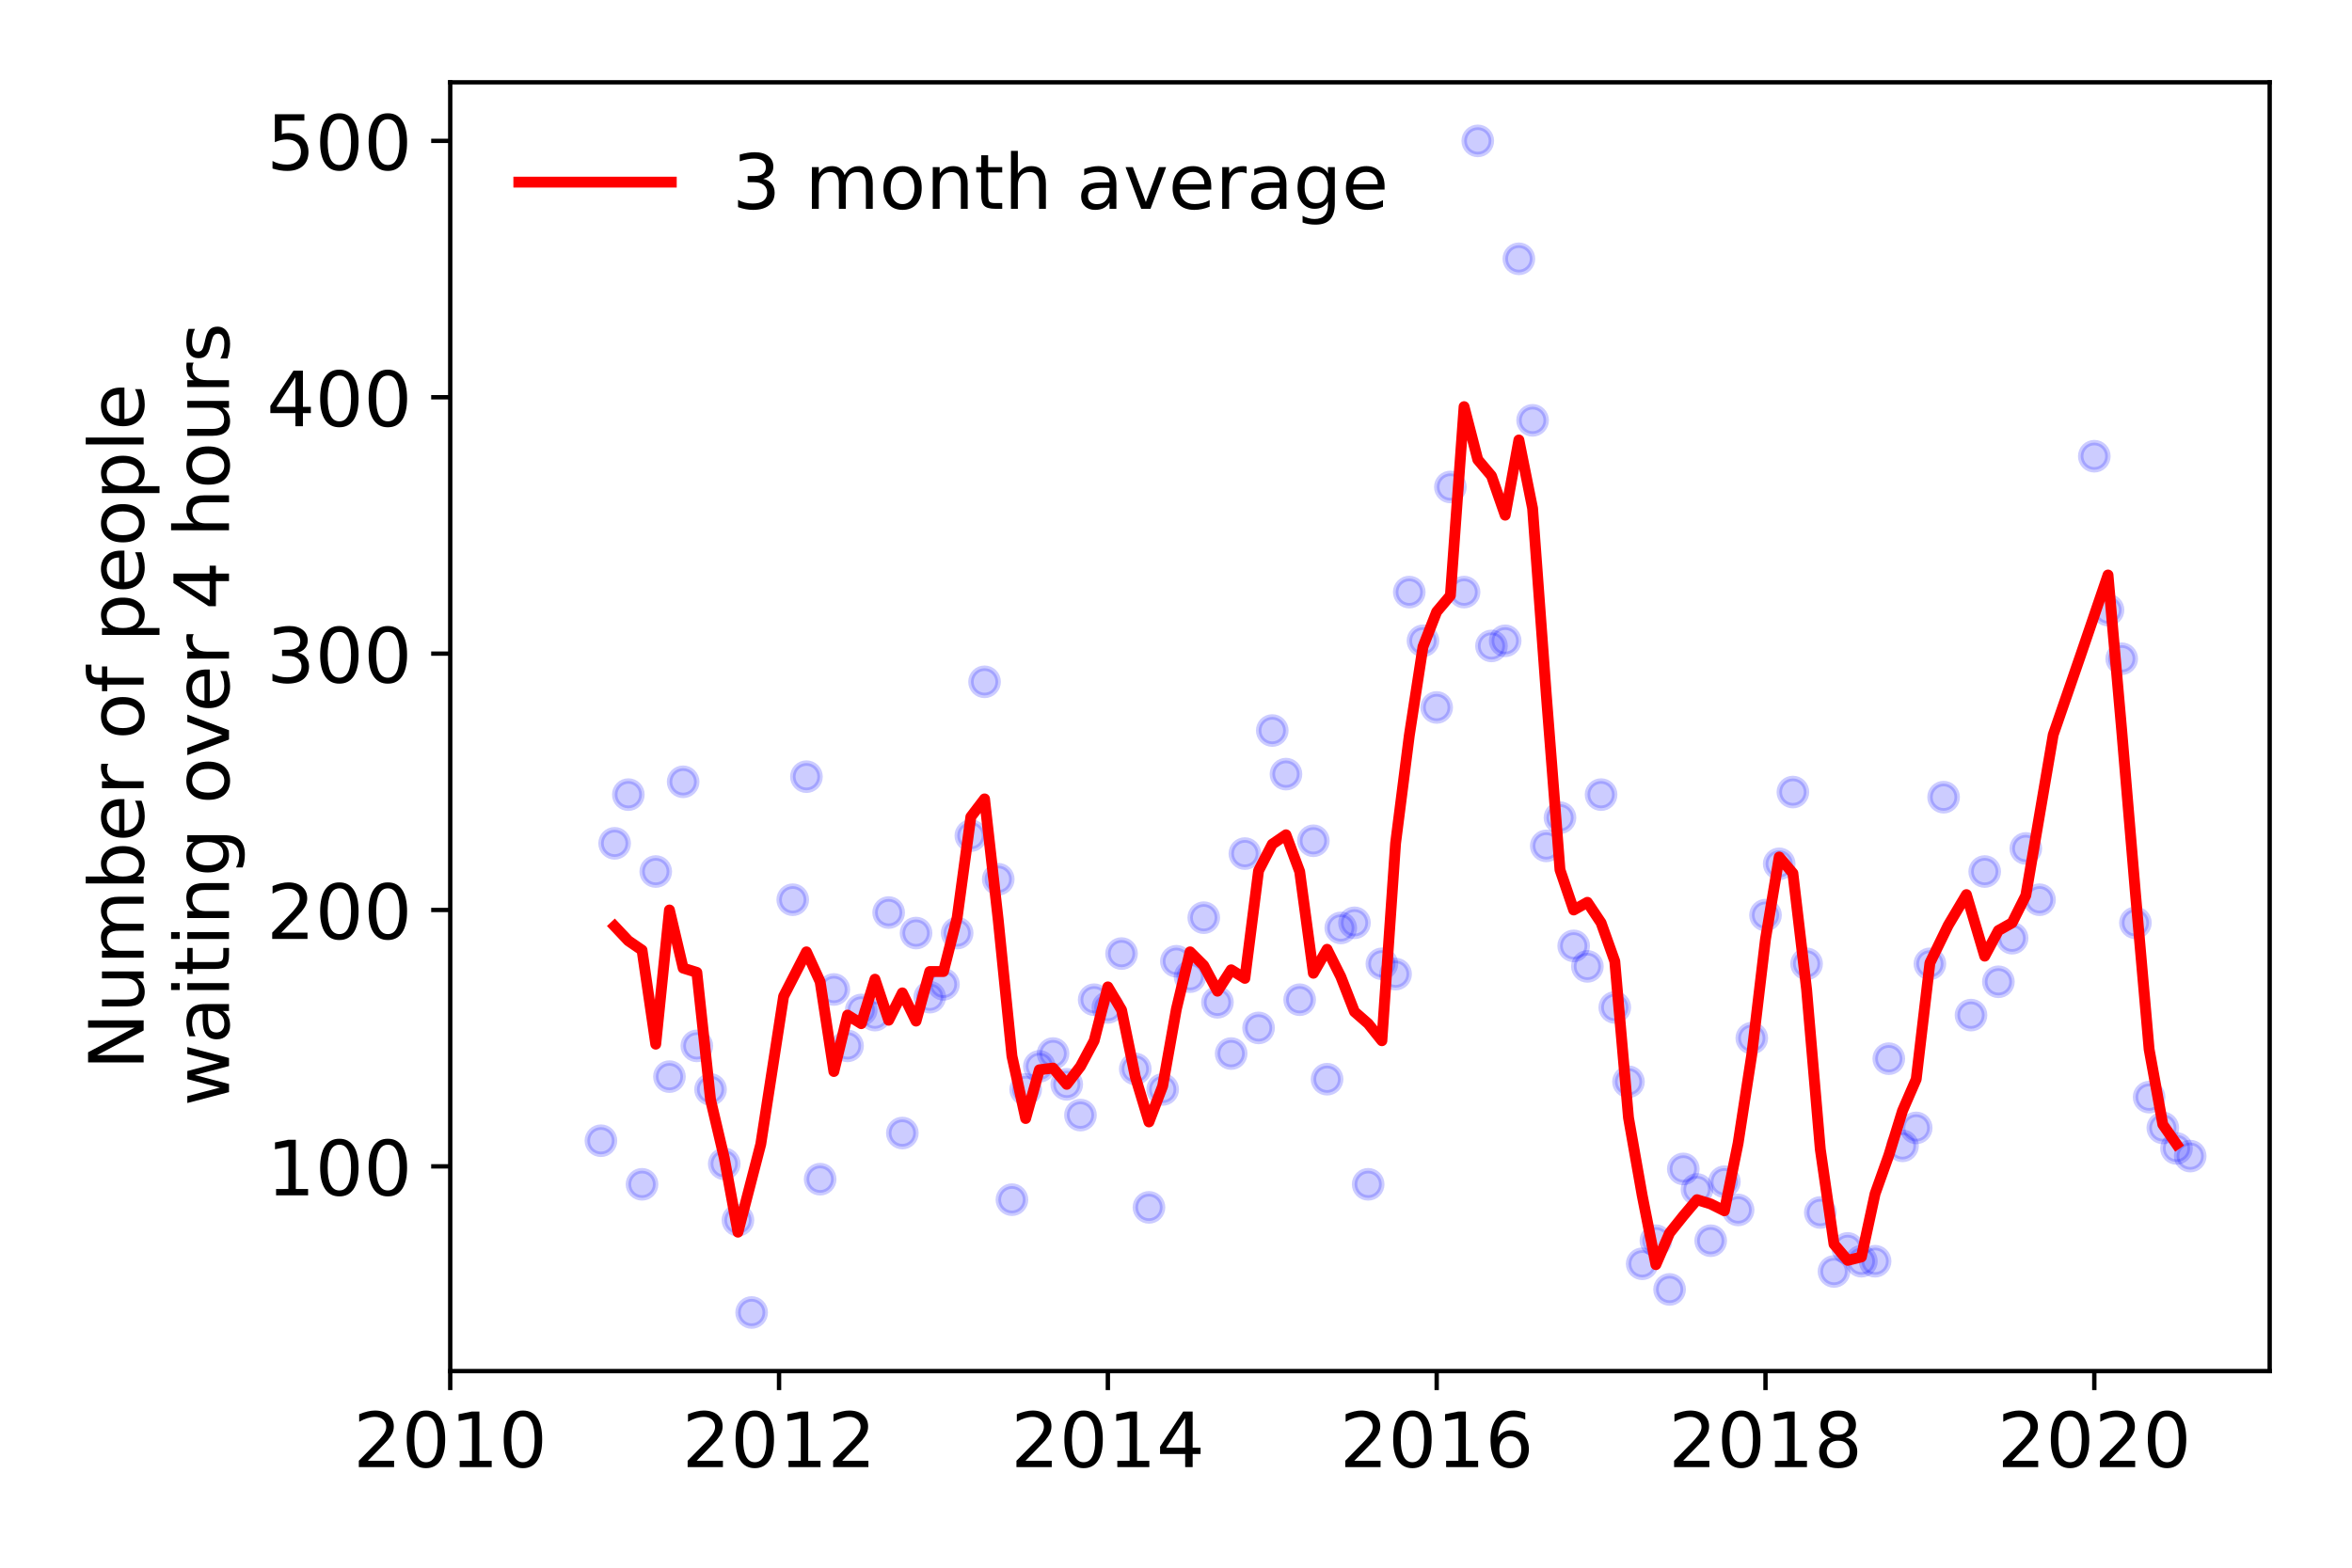 <?xml version="1.0" encoding="utf-8" standalone="no"?>
<!DOCTYPE svg PUBLIC "-//W3C//DTD SVG 1.1//EN"
  "http://www.w3.org/Graphics/SVG/1.1/DTD/svg11.dtd">
<!-- Created with matplotlib (https://matplotlib.org/) -->
<svg height="288pt" version="1.1" viewBox="0 0 432 288" width="432pt" xmlns="http://www.w3.org/2000/svg" xmlns:xlink="http://www.w3.org/1999/xlink">
 <defs>
  <style type="text/css">
*{stroke-linecap:butt;stroke-linejoin:round;}
  </style>
 </defs>
 <g id="figure_1">
  <g id="patch_1">
   <path d="M 0 288 
L 432 288 
L 432 0 
L 0 0 
z
" style="fill:#ffffff;"/>
  </g>
  <g id="axes_1">
   <g id="patch_2">
    <path d="M 82.695 251.88 
L 416.88 251.88 
L 416.88 15.12 
L 82.695 15.12 
z
" style="fill:#ffffff;"/>
   </g>
   <g id="matplotlib.axis_1">
    <g id="xtick_1">
     <g id="line2d_1">
      <defs>
       <path d="M 0 0 
L 0 3.5 
" id="m0fd8522713" style="stroke:#000000;stroke-width:0.8;"/>
      </defs>
      <g>
       <use style="stroke:#000000;stroke-width:0.8;" x="82.695" xlink:href="#m0fd8522713" y="251.88"/>
      </g>
     </g>
     <g id="text_1">
      <!-- 2010 -->
      <defs>
       <path d="M 19.188 8.297 
L 53.609 8.297 
L 53.609 0 
L 7.328 0 
L 7.328 8.297 
Q 12.938 14.109 22.625 23.891 
Q 32.328 33.688 34.812 36.531 
Q 39.547 41.844 41.422 45.531 
Q 43.312 49.219 43.312 52.781 
Q 43.312 58.594 39.234 62.25 
Q 35.156 65.922 28.609 65.922 
Q 23.969 65.922 18.812 64.312 
Q 13.672 62.703 7.812 59.422 
L 7.812 69.391 
Q 13.766 71.781 18.938 73 
Q 24.125 74.219 28.422 74.219 
Q 39.75 74.219 46.484 68.547 
Q 53.219 62.891 53.219 53.422 
Q 53.219 48.922 51.531 44.891 
Q 49.859 40.875 45.406 35.406 
Q 44.188 33.984 37.641 27.219 
Q 31.109 20.453 19.188 8.297 
z
" id="DejaVuSans-50"/>
       <path d="M 31.781 66.406 
Q 24.172 66.406 20.328 58.906 
Q 16.5 51.422 16.5 36.375 
Q 16.5 21.391 20.328 13.891 
Q 24.172 6.391 31.781 6.391 
Q 39.453 6.391 43.281 13.891 
Q 47.125 21.391 47.125 36.375 
Q 47.125 51.422 43.281 58.906 
Q 39.453 66.406 31.781 66.406 
z
M 31.781 74.219 
Q 44.047 74.219 50.516 64.516 
Q 56.984 54.828 56.984 36.375 
Q 56.984 17.969 50.516 8.266 
Q 44.047 -1.422 31.781 -1.422 
Q 19.531 -1.422 13.062 8.266 
Q 6.594 17.969 6.594 36.375 
Q 6.594 54.828 13.062 64.516 
Q 19.531 74.219 31.781 74.219 
z
" id="DejaVuSans-48"/>
       <path d="M 12.406 8.297 
L 28.516 8.297 
L 28.516 63.922 
L 10.984 60.406 
L 10.984 69.391 
L 28.422 72.906 
L 38.281 72.906 
L 38.281 8.297 
L 54.391 8.297 
L 54.391 0 
L 12.406 0 
z
" id="DejaVuSans-49"/>
      </defs>
      <g transform="translate(64.88 269.518)scale(0.14 -0.14)">
       <use xlink:href="#DejaVuSans-50"/>
       <use x="63.623" xlink:href="#DejaVuSans-48"/>
       <use x="127.246" xlink:href="#DejaVuSans-49"/>
       <use x="190.869" xlink:href="#DejaVuSans-48"/>
      </g>
     </g>
    </g>
    <g id="xtick_2">
     <g id="line2d_2">
      <g>
       <use style="stroke:#000000;stroke-width:0.8;" x="143.09" xlink:href="#m0fd8522713" y="251.88"/>
      </g>
     </g>
     <g id="text_2">
      <!-- 2012 -->
      <g transform="translate(125.275 269.518)scale(0.14 -0.14)">
       <use xlink:href="#DejaVuSans-50"/>
       <use x="63.623" xlink:href="#DejaVuSans-48"/>
       <use x="127.246" xlink:href="#DejaVuSans-49"/>
       <use x="190.869" xlink:href="#DejaVuSans-50"/>
      </g>
     </g>
    </g>
    <g id="xtick_3">
     <g id="line2d_3">
      <g>
       <use style="stroke:#000000;stroke-width:0.8;" x="203.485" xlink:href="#m0fd8522713" y="251.88"/>
      </g>
     </g>
     <g id="text_3">
      <!-- 2014 -->
      <defs>
       <path d="M 37.797 64.312 
L 12.891 25.391 
L 37.797 25.391 
z
M 35.203 72.906 
L 47.609 72.906 
L 47.609 25.391 
L 58.016 25.391 
L 58.016 17.188 
L 47.609 17.188 
L 47.609 0 
L 37.797 0 
L 37.797 17.188 
L 4.891 17.188 
L 4.891 26.703 
z
" id="DejaVuSans-52"/>
      </defs>
      <g transform="translate(185.67 269.518)scale(0.14 -0.14)">
       <use xlink:href="#DejaVuSans-50"/>
       <use x="63.623" xlink:href="#DejaVuSans-48"/>
       <use x="127.246" xlink:href="#DejaVuSans-49"/>
       <use x="190.869" xlink:href="#DejaVuSans-52"/>
      </g>
     </g>
    </g>
    <g id="xtick_4">
     <g id="line2d_4">
      <g>
       <use style="stroke:#000000;stroke-width:0.8;" x="263.88" xlink:href="#m0fd8522713" y="251.88"/>
      </g>
     </g>
     <g id="text_4">
      <!-- 2016 -->
      <defs>
       <path d="M 33.016 40.375 
Q 26.375 40.375 22.484 35.828 
Q 18.609 31.297 18.609 23.391 
Q 18.609 15.531 22.484 10.953 
Q 26.375 6.391 33.016 6.391 
Q 39.656 6.391 43.531 10.953 
Q 47.406 15.531 47.406 23.391 
Q 47.406 31.297 43.531 35.828 
Q 39.656 40.375 33.016 40.375 
z
M 52.594 71.297 
L 52.594 62.312 
Q 48.875 64.062 45.094 64.984 
Q 41.312 65.922 37.594 65.922 
Q 27.828 65.922 22.672 59.328 
Q 17.531 52.734 16.797 39.406 
Q 19.672 43.656 24.016 45.922 
Q 28.375 48.188 33.594 48.188 
Q 44.578 48.188 50.953 41.516 
Q 57.328 34.859 57.328 23.391 
Q 57.328 12.156 50.688 5.359 
Q 44.047 -1.422 33.016 -1.422 
Q 20.359 -1.422 13.672 8.266 
Q 6.984 17.969 6.984 36.375 
Q 6.984 53.656 15.188 63.938 
Q 23.391 74.219 37.203 74.219 
Q 40.922 74.219 44.703 73.484 
Q 48.484 72.75 52.594 71.297 
z
" id="DejaVuSans-54"/>
      </defs>
      <g transform="translate(246.065 269.518)scale(0.14 -0.14)">
       <use xlink:href="#DejaVuSans-50"/>
       <use x="63.623" xlink:href="#DejaVuSans-48"/>
       <use x="127.246" xlink:href="#DejaVuSans-49"/>
       <use x="190.869" xlink:href="#DejaVuSans-54"/>
      </g>
     </g>
    </g>
    <g id="xtick_5">
     <g id="line2d_5">
      <g>
       <use style="stroke:#000000;stroke-width:0.8;" x="324.275" xlink:href="#m0fd8522713" y="251.88"/>
      </g>
     </g>
     <g id="text_5">
      <!-- 2018 -->
      <defs>
       <path d="M 31.781 34.625 
Q 24.75 34.625 20.719 30.859 
Q 16.703 27.094 16.703 20.516 
Q 16.703 13.922 20.719 10.156 
Q 24.75 6.391 31.781 6.391 
Q 38.812 6.391 42.859 10.172 
Q 46.922 13.969 46.922 20.516 
Q 46.922 27.094 42.891 30.859 
Q 38.875 34.625 31.781 34.625 
z
M 21.922 38.812 
Q 15.578 40.375 12.031 44.719 
Q 8.5 49.078 8.5 55.328 
Q 8.5 64.062 14.719 69.141 
Q 20.953 74.219 31.781 74.219 
Q 42.672 74.219 48.875 69.141 
Q 55.078 64.062 55.078 55.328 
Q 55.078 49.078 51.531 44.719 
Q 48 40.375 41.703 38.812 
Q 48.828 37.156 52.797 32.312 
Q 56.781 27.484 56.781 20.516 
Q 56.781 9.906 50.312 4.234 
Q 43.844 -1.422 31.781 -1.422 
Q 19.734 -1.422 13.25 4.234 
Q 6.781 9.906 6.781 20.516 
Q 6.781 27.484 10.781 32.312 
Q 14.797 37.156 21.922 38.812 
z
M 18.312 54.391 
Q 18.312 48.734 21.844 45.562 
Q 25.391 42.391 31.781 42.391 
Q 38.141 42.391 41.719 45.562 
Q 45.312 48.734 45.312 54.391 
Q 45.312 60.062 41.719 63.234 
Q 38.141 66.406 31.781 66.406 
Q 25.391 66.406 21.844 63.234 
Q 18.312 60.062 18.312 54.391 
z
" id="DejaVuSans-56"/>
      </defs>
      <g transform="translate(306.46 269.518)scale(0.14 -0.14)">
       <use xlink:href="#DejaVuSans-50"/>
       <use x="63.623" xlink:href="#DejaVuSans-48"/>
       <use x="127.246" xlink:href="#DejaVuSans-49"/>
       <use x="190.869" xlink:href="#DejaVuSans-56"/>
      </g>
     </g>
    </g>
    <g id="xtick_6">
     <g id="line2d_6">
      <g>
       <use style="stroke:#000000;stroke-width:0.8;" x="384.669" xlink:href="#m0fd8522713" y="251.88"/>
      </g>
     </g>
     <g id="text_6">
      <!-- 2020 -->
      <g transform="translate(366.854 269.518)scale(0.14 -0.14)">
       <use xlink:href="#DejaVuSans-50"/>
       <use x="63.623" xlink:href="#DejaVuSans-48"/>
       <use x="127.246" xlink:href="#DejaVuSans-50"/>
       <use x="190.869" xlink:href="#DejaVuSans-48"/>
      </g>
     </g>
    </g>
   </g>
   <g id="matplotlib.axis_2">
    <g id="ytick_1">
     <g id="line2d_7">
      <defs>
       <path d="M 0 0 
L -3.5 0 
" id="mc8f999a1b3" style="stroke:#000000;stroke-width:0.8;"/>
      </defs>
      <g>
       <use style="stroke:#000000;stroke-width:0.8;" x="82.695" xlink:href="#mc8f999a1b3" y="214.273"/>
      </g>
     </g>
     <g id="text_7">
      <!-- 100 -->
      <g transform="translate(48.972 219.591)scale(0.14 -0.14)">
       <use xlink:href="#DejaVuSans-49"/>
       <use x="63.623" xlink:href="#DejaVuSans-48"/>
       <use x="127.246" xlink:href="#DejaVuSans-48"/>
      </g>
     </g>
    </g>
    <g id="ytick_2">
     <g id="line2d_8">
      <g>
       <use style="stroke:#000000;stroke-width:0.8;" x="82.695" xlink:href="#mc8f999a1b3" y="167.175"/>
      </g>
     </g>
     <g id="text_8">
      <!-- 200 -->
      <g transform="translate(48.972 172.494)scale(0.14 -0.14)">
       <use xlink:href="#DejaVuSans-50"/>
       <use x="63.623" xlink:href="#DejaVuSans-48"/>
       <use x="127.246" xlink:href="#DejaVuSans-48"/>
      </g>
     </g>
    </g>
    <g id="ytick_3">
     <g id="line2d_9">
      <g>
       <use style="stroke:#000000;stroke-width:0.8;" x="82.695" xlink:href="#mc8f999a1b3" y="120.077"/>
      </g>
     </g>
     <g id="text_9">
      <!-- 300 -->
      <defs>
       <path d="M 40.578 39.312 
Q 47.656 37.797 51.625 33 
Q 55.609 28.219 55.609 21.188 
Q 55.609 10.406 48.188 4.484 
Q 40.766 -1.422 27.094 -1.422 
Q 22.516 -1.422 17.656 -0.516 
Q 12.797 0.391 7.625 2.203 
L 7.625 11.719 
Q 11.719 9.328 16.594 8.109 
Q 21.484 6.891 26.812 6.891 
Q 36.078 6.891 40.938 10.547 
Q 45.797 14.203 45.797 21.188 
Q 45.797 27.641 41.281 31.266 
Q 36.766 34.906 28.719 34.906 
L 20.219 34.906 
L 20.219 43.016 
L 29.109 43.016 
Q 36.375 43.016 40.234 45.922 
Q 44.094 48.828 44.094 54.297 
Q 44.094 59.906 40.109 62.906 
Q 36.141 65.922 28.719 65.922 
Q 24.656 65.922 20.016 65.031 
Q 15.375 64.156 9.812 62.312 
L 9.812 71.094 
Q 15.438 72.656 20.344 73.438 
Q 25.25 74.219 29.594 74.219 
Q 40.828 74.219 47.359 69.109 
Q 53.906 64.016 53.906 55.328 
Q 53.906 49.266 50.438 45.094 
Q 46.969 40.922 40.578 39.312 
z
" id="DejaVuSans-51"/>
      </defs>
      <g transform="translate(48.972 125.396)scale(0.14 -0.14)">
       <use xlink:href="#DejaVuSans-51"/>
       <use x="63.623" xlink:href="#DejaVuSans-48"/>
       <use x="127.246" xlink:href="#DejaVuSans-48"/>
      </g>
     </g>
    </g>
    <g id="ytick_4">
     <g id="line2d_10">
      <g>
       <use style="stroke:#000000;stroke-width:0.8;" x="82.695" xlink:href="#mc8f999a1b3" y="72.979"/>
      </g>
     </g>
     <g id="text_10">
      <!-- 400 -->
      <g transform="translate(48.972 78.298)scale(0.14 -0.14)">
       <use xlink:href="#DejaVuSans-52"/>
       <use x="63.623" xlink:href="#DejaVuSans-48"/>
       <use x="127.246" xlink:href="#DejaVuSans-48"/>
      </g>
     </g>
    </g>
    <g id="ytick_5">
     <g id="line2d_11">
      <g>
       <use style="stroke:#000000;stroke-width:0.8;" x="82.695" xlink:href="#mc8f999a1b3" y="25.882"/>
      </g>
     </g>
     <g id="text_11">
      <!-- 500 -->
      <defs>
       <path d="M 10.797 72.906 
L 49.516 72.906 
L 49.516 64.594 
L 19.828 64.594 
L 19.828 46.734 
Q 21.969 47.469 24.109 47.828 
Q 26.266 48.188 28.422 48.188 
Q 40.625 48.188 47.75 41.5 
Q 54.891 34.812 54.891 23.391 
Q 54.891 11.625 47.562 5.094 
Q 40.234 -1.422 26.906 -1.422 
Q 22.312 -1.422 17.547 -0.641 
Q 12.797 0.141 7.719 1.703 
L 7.719 11.625 
Q 12.109 9.234 16.797 8.062 
Q 21.484 6.891 26.703 6.891 
Q 35.156 6.891 40.078 11.328 
Q 45.016 15.766 45.016 23.391 
Q 45.016 31 40.078 35.438 
Q 35.156 39.891 26.703 39.891 
Q 22.75 39.891 18.812 39.016 
Q 14.891 38.141 10.797 36.281 
z
" id="DejaVuSans-53"/>
      </defs>
      <g transform="translate(48.972 31.201)scale(0.14 -0.14)">
       <use xlink:href="#DejaVuSans-53"/>
       <use x="63.623" xlink:href="#DejaVuSans-48"/>
       <use x="127.246" xlink:href="#DejaVuSans-48"/>
      </g>
     </g>
    </g>
    <g id="text_12">
     <!-- Number of people -->
     <defs>
      <path d="M 9.812 72.906 
L 23.094 72.906 
L 55.422 11.922 
L 55.422 72.906 
L 64.984 72.906 
L 64.984 0 
L 51.703 0 
L 19.391 60.984 
L 19.391 0 
L 9.812 0 
z
" id="DejaVuSans-78"/>
      <path d="M 8.5 21.578 
L 8.5 54.688 
L 17.484 54.688 
L 17.484 21.922 
Q 17.484 14.156 20.5 10.266 
Q 23.531 6.391 29.594 6.391 
Q 36.859 6.391 41.078 11.031 
Q 45.312 15.672 45.312 23.688 
L 45.312 54.688 
L 54.297 54.688 
L 54.297 0 
L 45.312 0 
L 45.312 8.406 
Q 42.047 3.422 37.719 1 
Q 33.406 -1.422 27.688 -1.422 
Q 18.266 -1.422 13.375 4.438 
Q 8.5 10.297 8.5 21.578 
z
M 31.109 56 
z
" id="DejaVuSans-117"/>
      <path d="M 52 44.188 
Q 55.375 50.25 60.062 53.125 
Q 64.75 56 71.094 56 
Q 79.641 56 84.281 50.016 
Q 88.922 44.047 88.922 33.016 
L 88.922 0 
L 79.891 0 
L 79.891 32.719 
Q 79.891 40.578 77.094 44.375 
Q 74.312 48.188 68.609 48.188 
Q 61.625 48.188 57.562 43.547 
Q 53.516 38.922 53.516 30.906 
L 53.516 0 
L 44.484 0 
L 44.484 32.719 
Q 44.484 40.625 41.703 44.406 
Q 38.922 48.188 33.109 48.188 
Q 26.219 48.188 22.156 43.531 
Q 18.109 38.875 18.109 30.906 
L 18.109 0 
L 9.078 0 
L 9.078 54.688 
L 18.109 54.688 
L 18.109 46.188 
Q 21.188 51.219 25.484 53.609 
Q 29.781 56 35.688 56 
Q 41.656 56 45.828 52.969 
Q 50 49.953 52 44.188 
z
" id="DejaVuSans-109"/>
      <path d="M 48.688 27.297 
Q 48.688 37.203 44.609 42.844 
Q 40.531 48.484 33.406 48.484 
Q 26.266 48.484 22.188 42.844 
Q 18.109 37.203 18.109 27.297 
Q 18.109 17.391 22.188 11.75 
Q 26.266 6.109 33.406 6.109 
Q 40.531 6.109 44.609 11.75 
Q 48.688 17.391 48.688 27.297 
z
M 18.109 46.391 
Q 20.953 51.266 25.266 53.625 
Q 29.594 56 35.594 56 
Q 45.562 56 51.781 48.094 
Q 58.016 40.188 58.016 27.297 
Q 58.016 14.406 51.781 6.484 
Q 45.562 -1.422 35.594 -1.422 
Q 29.594 -1.422 25.266 0.953 
Q 20.953 3.328 18.109 8.203 
L 18.109 0 
L 9.078 0 
L 9.078 75.984 
L 18.109 75.984 
z
" id="DejaVuSans-98"/>
      <path d="M 56.203 29.594 
L 56.203 25.203 
L 14.891 25.203 
Q 15.484 15.922 20.484 11.062 
Q 25.484 6.203 34.422 6.203 
Q 39.594 6.203 44.453 7.469 
Q 49.312 8.734 54.109 11.281 
L 54.109 2.781 
Q 49.266 0.734 44.188 -0.344 
Q 39.109 -1.422 33.891 -1.422 
Q 20.797 -1.422 13.156 6.188 
Q 5.516 13.812 5.516 26.812 
Q 5.516 40.234 12.766 48.109 
Q 20.016 56 32.328 56 
Q 43.359 56 49.781 48.891 
Q 56.203 41.797 56.203 29.594 
z
M 47.219 32.234 
Q 47.125 39.594 43.094 43.984 
Q 39.062 48.391 32.422 48.391 
Q 24.906 48.391 20.391 44.141 
Q 15.875 39.891 15.188 32.172 
z
" id="DejaVuSans-101"/>
      <path d="M 41.109 46.297 
Q 39.594 47.172 37.812 47.578 
Q 36.031 48 33.891 48 
Q 26.266 48 22.188 43.047 
Q 18.109 38.094 18.109 28.812 
L 18.109 0 
L 9.078 0 
L 9.078 54.688 
L 18.109 54.688 
L 18.109 46.188 
Q 20.953 51.172 25.484 53.578 
Q 30.031 56 36.531 56 
Q 37.453 56 38.578 55.875 
Q 39.703 55.766 41.062 55.516 
z
" id="DejaVuSans-114"/>
      <path id="DejaVuSans-32"/>
      <path d="M 30.609 48.391 
Q 23.391 48.391 19.188 42.75 
Q 14.984 37.109 14.984 27.297 
Q 14.984 17.484 19.156 11.844 
Q 23.344 6.203 30.609 6.203 
Q 37.797 6.203 41.984 11.859 
Q 46.188 17.531 46.188 27.297 
Q 46.188 37.016 41.984 42.703 
Q 37.797 48.391 30.609 48.391 
z
M 30.609 56 
Q 42.328 56 49.016 48.375 
Q 55.719 40.766 55.719 27.297 
Q 55.719 13.875 49.016 6.219 
Q 42.328 -1.422 30.609 -1.422 
Q 18.844 -1.422 12.172 6.219 
Q 5.516 13.875 5.516 27.297 
Q 5.516 40.766 12.172 48.375 
Q 18.844 56 30.609 56 
z
" id="DejaVuSans-111"/>
      <path d="M 37.109 75.984 
L 37.109 68.5 
L 28.516 68.5 
Q 23.688 68.5 21.797 66.547 
Q 19.922 64.594 19.922 59.516 
L 19.922 54.688 
L 34.719 54.688 
L 34.719 47.703 
L 19.922 47.703 
L 19.922 0 
L 10.891 0 
L 10.891 47.703 
L 2.297 47.703 
L 2.297 54.688 
L 10.891 54.688 
L 10.891 58.5 
Q 10.891 67.625 15.141 71.797 
Q 19.391 75.984 28.609 75.984 
z
" id="DejaVuSans-102"/>
      <path d="M 18.109 8.203 
L 18.109 -20.797 
L 9.078 -20.797 
L 9.078 54.688 
L 18.109 54.688 
L 18.109 46.391 
Q 20.953 51.266 25.266 53.625 
Q 29.594 56 35.594 56 
Q 45.562 56 51.781 48.094 
Q 58.016 40.188 58.016 27.297 
Q 58.016 14.406 51.781 6.484 
Q 45.562 -1.422 35.594 -1.422 
Q 29.594 -1.422 25.266 0.953 
Q 20.953 3.328 18.109 8.203 
z
M 48.688 27.297 
Q 48.688 37.203 44.609 42.844 
Q 40.531 48.484 33.406 48.484 
Q 26.266 48.484 22.188 42.844 
Q 18.109 37.203 18.109 27.297 
Q 18.109 17.391 22.188 11.75 
Q 26.266 6.109 33.406 6.109 
Q 40.531 6.109 44.609 11.75 
Q 48.688 17.391 48.688 27.297 
z
" id="DejaVuSans-112"/>
      <path d="M 9.422 75.984 
L 18.406 75.984 
L 18.406 0 
L 9.422 0 
z
" id="DejaVuSans-108"/>
     </defs>
     <g transform="translate(26.384 196.547)rotate(-90)scale(0.14 -0.14)">
      <use xlink:href="#DejaVuSans-78"/>
      <use x="74.805" xlink:href="#DejaVuSans-117"/>
      <use x="138.184" xlink:href="#DejaVuSans-109"/>
      <use x="235.596" xlink:href="#DejaVuSans-98"/>
      <use x="299.072" xlink:href="#DejaVuSans-101"/>
      <use x="360.596" xlink:href="#DejaVuSans-114"/>
      <use x="401.709" xlink:href="#DejaVuSans-32"/>
      <use x="433.496" xlink:href="#DejaVuSans-111"/>
      <use x="494.678" xlink:href="#DejaVuSans-102"/>
      <use x="529.883" xlink:href="#DejaVuSans-32"/>
      <use x="561.67" xlink:href="#DejaVuSans-112"/>
      <use x="625.146" xlink:href="#DejaVuSans-101"/>
      <use x="686.67" xlink:href="#DejaVuSans-111"/>
      <use x="747.852" xlink:href="#DejaVuSans-112"/>
      <use x="811.328" xlink:href="#DejaVuSans-108"/>
      <use x="839.111" xlink:href="#DejaVuSans-101"/>
     </g>
     <!--  waiting over 4 hours -->
     <defs>
      <path d="M 4.203 54.688 
L 13.188 54.688 
L 24.422 12.016 
L 35.594 54.688 
L 46.188 54.688 
L 57.422 12.016 
L 68.609 54.688 
L 77.594 54.688 
L 63.281 0 
L 52.688 0 
L 40.922 44.828 
L 29.109 0 
L 18.5 0 
z
" id="DejaVuSans-119"/>
      <path d="M 34.281 27.484 
Q 23.391 27.484 19.188 25 
Q 14.984 22.516 14.984 16.5 
Q 14.984 11.719 18.141 8.906 
Q 21.297 6.109 26.703 6.109 
Q 34.188 6.109 38.703 11.406 
Q 43.219 16.703 43.219 25.484 
L 43.219 27.484 
z
M 52.203 31.203 
L 52.203 0 
L 43.219 0 
L 43.219 8.297 
Q 40.141 3.328 35.547 0.953 
Q 30.953 -1.422 24.312 -1.422 
Q 15.922 -1.422 10.953 3.297 
Q 6 8.016 6 15.922 
Q 6 25.141 12.172 29.828 
Q 18.359 34.516 30.609 34.516 
L 43.219 34.516 
L 43.219 35.406 
Q 43.219 41.609 39.141 45 
Q 35.062 48.391 27.688 48.391 
Q 23 48.391 18.547 47.266 
Q 14.109 46.141 10.016 43.891 
L 10.016 52.203 
Q 14.938 54.109 19.578 55.047 
Q 24.219 56 28.609 56 
Q 40.484 56 46.344 49.844 
Q 52.203 43.703 52.203 31.203 
z
" id="DejaVuSans-97"/>
      <path d="M 9.422 54.688 
L 18.406 54.688 
L 18.406 0 
L 9.422 0 
z
M 9.422 75.984 
L 18.406 75.984 
L 18.406 64.594 
L 9.422 64.594 
z
" id="DejaVuSans-105"/>
      <path d="M 18.312 70.219 
L 18.312 54.688 
L 36.812 54.688 
L 36.812 47.703 
L 18.312 47.703 
L 18.312 18.016 
Q 18.312 11.328 20.141 9.422 
Q 21.969 7.516 27.594 7.516 
L 36.812 7.516 
L 36.812 0 
L 27.594 0 
Q 17.188 0 13.234 3.875 
Q 9.281 7.766 9.281 18.016 
L 9.281 47.703 
L 2.688 47.703 
L 2.688 54.688 
L 9.281 54.688 
L 9.281 70.219 
z
" id="DejaVuSans-116"/>
      <path d="M 54.891 33.016 
L 54.891 0 
L 45.906 0 
L 45.906 32.719 
Q 45.906 40.484 42.875 44.328 
Q 39.844 48.188 33.797 48.188 
Q 26.516 48.188 22.312 43.547 
Q 18.109 38.922 18.109 30.906 
L 18.109 0 
L 9.078 0 
L 9.078 54.688 
L 18.109 54.688 
L 18.109 46.188 
Q 21.344 51.125 25.703 53.562 
Q 30.078 56 35.797 56 
Q 45.219 56 50.047 50.172 
Q 54.891 44.344 54.891 33.016 
z
" id="DejaVuSans-110"/>
      <path d="M 45.406 27.984 
Q 45.406 37.75 41.375 43.109 
Q 37.359 48.484 30.078 48.484 
Q 22.859 48.484 18.828 43.109 
Q 14.797 37.75 14.797 27.984 
Q 14.797 18.266 18.828 12.891 
Q 22.859 7.516 30.078 7.516 
Q 37.359 7.516 41.375 12.891 
Q 45.406 18.266 45.406 27.984 
z
M 54.391 6.781 
Q 54.391 -7.172 48.188 -13.984 
Q 42 -20.797 29.203 -20.797 
Q 24.469 -20.797 20.266 -20.094 
Q 16.062 -19.391 12.109 -17.922 
L 12.109 -9.188 
Q 16.062 -11.328 19.922 -12.344 
Q 23.781 -13.375 27.781 -13.375 
Q 36.625 -13.375 41.016 -8.766 
Q 45.406 -4.156 45.406 5.172 
L 45.406 9.625 
Q 42.625 4.781 38.281 2.391 
Q 33.938 0 27.875 0 
Q 17.828 0 11.672 7.656 
Q 5.516 15.328 5.516 27.984 
Q 5.516 40.672 11.672 48.328 
Q 17.828 56 27.875 56 
Q 33.938 56 38.281 53.609 
Q 42.625 51.219 45.406 46.391 
L 45.406 54.688 
L 54.391 54.688 
z
" id="DejaVuSans-103"/>
      <path d="M 2.984 54.688 
L 12.5 54.688 
L 29.594 8.797 
L 46.688 54.688 
L 56.203 54.688 
L 35.688 0 
L 23.484 0 
z
" id="DejaVuSans-118"/>
      <path d="M 54.891 33.016 
L 54.891 0 
L 45.906 0 
L 45.906 32.719 
Q 45.906 40.484 42.875 44.328 
Q 39.844 48.188 33.797 48.188 
Q 26.516 48.188 22.312 43.547 
Q 18.109 38.922 18.109 30.906 
L 18.109 0 
L 9.078 0 
L 9.078 75.984 
L 18.109 75.984 
L 18.109 46.188 
Q 21.344 51.125 25.703 53.562 
Q 30.078 56 35.797 56 
Q 45.219 56 50.047 50.172 
Q 54.891 44.344 54.891 33.016 
z
" id="DejaVuSans-104"/>
      <path d="M 44.281 53.078 
L 44.281 44.578 
Q 40.484 46.531 36.375 47.5 
Q 32.281 48.484 27.875 48.484 
Q 21.188 48.484 17.844 46.438 
Q 14.5 44.391 14.5 40.281 
Q 14.5 37.156 16.891 35.375 
Q 19.281 33.594 26.516 31.984 
L 29.594 31.297 
Q 39.156 29.25 43.188 25.516 
Q 47.219 21.781 47.219 15.094 
Q 47.219 7.469 41.188 3.016 
Q 35.156 -1.422 24.609 -1.422 
Q 20.219 -1.422 15.453 -0.562 
Q 10.688 0.297 5.422 2 
L 5.422 11.281 
Q 10.406 8.688 15.234 7.391 
Q 20.062 6.109 24.812 6.109 
Q 31.156 6.109 34.562 8.281 
Q 37.984 10.453 37.984 14.406 
Q 37.984 18.062 35.516 20.016 
Q 33.062 21.969 24.703 23.781 
L 21.578 24.516 
Q 13.234 26.266 9.516 29.906 
Q 5.812 33.547 5.812 39.891 
Q 5.812 47.609 11.281 51.797 
Q 16.75 56 26.812 56 
Q 31.781 56 36.172 55.266 
Q 40.578 54.547 44.281 53.078 
z
" id="DejaVuSans-115"/>
     </defs>
     <g transform="translate(42.061 207.672)rotate(-90)scale(0.14 -0.14)">
      <use xlink:href="#DejaVuSans-32"/>
      <use x="31.787" xlink:href="#DejaVuSans-119"/>
      <use x="113.574" xlink:href="#DejaVuSans-97"/>
      <use x="174.854" xlink:href="#DejaVuSans-105"/>
      <use x="202.637" xlink:href="#DejaVuSans-116"/>
      <use x="241.846" xlink:href="#DejaVuSans-105"/>
      <use x="269.629" xlink:href="#DejaVuSans-110"/>
      <use x="333.008" xlink:href="#DejaVuSans-103"/>
      <use x="396.484" xlink:href="#DejaVuSans-32"/>
      <use x="428.271" xlink:href="#DejaVuSans-111"/>
      <use x="489.453" xlink:href="#DejaVuSans-118"/>
      <use x="548.633" xlink:href="#DejaVuSans-101"/>
      <use x="610.156" xlink:href="#DejaVuSans-114"/>
      <use x="651.27" xlink:href="#DejaVuSans-32"/>
      <use x="683.057" xlink:href="#DejaVuSans-52"/>
      <use x="746.68" xlink:href="#DejaVuSans-32"/>
      <use x="778.467" xlink:href="#DejaVuSans-104"/>
      <use x="841.846" xlink:href="#DejaVuSans-111"/>
      <use x="903.027" xlink:href="#DejaVuSans-117"/>
      <use x="966.406" xlink:href="#DejaVuSans-114"/>
      <use x="1007.52" xlink:href="#DejaVuSans-115"/>
     </g>
    </g>
   </g>
   <g id="line2d_12">
    <defs>
     <path d="M 0 2.5 
C 0.663 2.5 1.299 2.237 1.768 1.768 
C 2.237 1.299 2.5 0.663 2.5 0 
C 2.5 -0.663 2.237 -1.299 1.768 -1.768 
C 1.299 -2.237 0.663 -2.5 0 -2.5 
C -0.663 -2.5 -1.299 -2.237 -1.768 -1.768 
C -2.237 -1.299 -2.5 -0.663 -2.5 0 
C -2.5 0.663 -2.237 1.299 -1.768 1.768 
C -1.299 2.237 -0.663 2.5 0 2.5 
z
" id="mb4c7117bf6" style="stroke:#0000ff;stroke-opacity:0.2;"/>
    </defs>
    <g clip-path="url(#p30810d9279)">
     <use style="fill:#0000ff;fill-opacity:0.2;stroke:#0000ff;stroke-opacity:0.2;" x="402.285" xlink:href="#mb4c7117bf6" y="212.389"/>
     <use style="fill:#0000ff;fill-opacity:0.2;stroke:#0000ff;stroke-opacity:0.2;" x="399.768" xlink:href="#mb4c7117bf6" y="210.976"/>
     <use style="fill:#0000ff;fill-opacity:0.2;stroke:#0000ff;stroke-opacity:0.2;" x="397.252" xlink:href="#mb4c7117bf6" y="207.208"/>
     <use style="fill:#0000ff;fill-opacity:0.2;stroke:#0000ff;stroke-opacity:0.2;" x="394.735" xlink:href="#mb4c7117bf6" y="201.556"/>
     <use style="fill:#0000ff;fill-opacity:0.2;stroke:#0000ff;stroke-opacity:0.2;" x="392.219" xlink:href="#mb4c7117bf6" y="169.53"/>
     <use style="fill:#0000ff;fill-opacity:0.2;stroke:#0000ff;stroke-opacity:0.2;" x="389.702" xlink:href="#mb4c7117bf6" y="121.019"/>
     <use style="fill:#0000ff;fill-opacity:0.2;stroke:#0000ff;stroke-opacity:0.2;" x="387.186" xlink:href="#mb4c7117bf6" y="112.071"/>
     <use style="fill:#0000ff;fill-opacity:0.2;stroke:#0000ff;stroke-opacity:0.2;" x="384.669" xlink:href="#mb4c7117bf6" y="83.812"/>
     <use style="fill:#0000ff;fill-opacity:0.2;stroke:#0000ff;stroke-opacity:0.2;" x="374.604" xlink:href="#mb4c7117bf6" y="165.291"/>
     <use style="fill:#0000ff;fill-opacity:0.2;stroke:#0000ff;stroke-opacity:0.2;" x="372.087" xlink:href="#mb4c7117bf6" y="155.871"/>
     <use style="fill:#0000ff;fill-opacity:0.2;stroke:#0000ff;stroke-opacity:0.2;" x="369.571" xlink:href="#mb4c7117bf6" y="172.356"/>
     <use style="fill:#0000ff;fill-opacity:0.2;stroke:#0000ff;stroke-opacity:0.2;" x="367.054" xlink:href="#mb4c7117bf6" y="180.362"/>
     <use style="fill:#0000ff;fill-opacity:0.2;stroke:#0000ff;stroke-opacity:0.2;" x="364.538" xlink:href="#mb4c7117bf6" y="160.11"/>
     <use style="fill:#0000ff;fill-opacity:0.2;stroke:#0000ff;stroke-opacity:0.2;" x="362.021" xlink:href="#mb4c7117bf6" y="186.485"/>
     <use style="fill:#0000ff;fill-opacity:0.2;stroke:#0000ff;stroke-opacity:0.2;" x="356.988" xlink:href="#mb4c7117bf6" y="146.452"/>
     <use style="fill:#0000ff;fill-opacity:0.2;stroke:#0000ff;stroke-opacity:0.2;" x="354.472" xlink:href="#mb4c7117bf6" y="177.065"/>
     <use style="fill:#0000ff;fill-opacity:0.2;stroke:#0000ff;stroke-opacity:0.2;" x="351.956" xlink:href="#mb4c7117bf6" y="207.208"/>
     <use style="fill:#0000ff;fill-opacity:0.2;stroke:#0000ff;stroke-opacity:0.2;" x="349.439" xlink:href="#mb4c7117bf6" y="210.505"/>
     <use style="fill:#0000ff;fill-opacity:0.2;stroke:#0000ff;stroke-opacity:0.2;" x="346.923" xlink:href="#mb4c7117bf6" y="194.491"/>
     <use style="fill:#0000ff;fill-opacity:0.2;stroke:#0000ff;stroke-opacity:0.2;" x="344.406" xlink:href="#mb4c7117bf6" y="231.699"/>
     <use style="fill:#0000ff;fill-opacity:0.2;stroke:#0000ff;stroke-opacity:0.2;" x="341.89" xlink:href="#mb4c7117bf6" y="231.699"/>
     <use style="fill:#0000ff;fill-opacity:0.2;stroke:#0000ff;stroke-opacity:0.2;" x="339.373" xlink:href="#mb4c7117bf6" y="229.344"/>
     <use style="fill:#0000ff;fill-opacity:0.2;stroke:#0000ff;stroke-opacity:0.2;" x="336.857" xlink:href="#mb4c7117bf6" y="233.583"/>
     <use style="fill:#0000ff;fill-opacity:0.2;stroke:#0000ff;stroke-opacity:0.2;" x="334.34" xlink:href="#mb4c7117bf6" y="222.75"/>
     <use style="fill:#0000ff;fill-opacity:0.2;stroke:#0000ff;stroke-opacity:0.2;" x="331.824" xlink:href="#mb4c7117bf6" y="177.065"/>
     <use style="fill:#0000ff;fill-opacity:0.2;stroke:#0000ff;stroke-opacity:0.2;" x="329.307" xlink:href="#mb4c7117bf6" y="145.51"/>
     <use style="fill:#0000ff;fill-opacity:0.2;stroke:#0000ff;stroke-opacity:0.2;" x="326.791" xlink:href="#mb4c7117bf6" y="158.697"/>
     <use style="fill:#0000ff;fill-opacity:0.2;stroke:#0000ff;stroke-opacity:0.2;" x="324.275" xlink:href="#mb4c7117bf6" y="168.117"/>
     <use style="fill:#0000ff;fill-opacity:0.2;stroke:#0000ff;stroke-opacity:0.2;" x="321.758" xlink:href="#mb4c7117bf6" y="190.724"/>
     <use style="fill:#0000ff;fill-opacity:0.2;stroke:#0000ff;stroke-opacity:0.2;" x="319.242" xlink:href="#mb4c7117bf6" y="222.279"/>
     <use style="fill:#0000ff;fill-opacity:0.2;stroke:#0000ff;stroke-opacity:0.2;" x="316.725" xlink:href="#mb4c7117bf6" y="217.098"/>
     <use style="fill:#0000ff;fill-opacity:0.2;stroke:#0000ff;stroke-opacity:0.2;" x="314.209" xlink:href="#mb4c7117bf6" y="227.931"/>
     <use style="fill:#0000ff;fill-opacity:0.2;stroke:#0000ff;stroke-opacity:0.2;" x="311.692" xlink:href="#mb4c7117bf6" y="218.511"/>
     <use style="fill:#0000ff;fill-opacity:0.2;stroke:#0000ff;stroke-opacity:0.2;" x="309.176" xlink:href="#mb4c7117bf6" y="214.743"/>
     <use style="fill:#0000ff;fill-opacity:0.2;stroke:#0000ff;stroke-opacity:0.2;" x="306.659" xlink:href="#mb4c7117bf6" y="236.879"/>
     <use style="fill:#0000ff;fill-opacity:0.2;stroke:#0000ff;stroke-opacity:0.2;" x="304.143" xlink:href="#mb4c7117bf6" y="227.931"/>
     <use style="fill:#0000ff;fill-opacity:0.2;stroke:#0000ff;stroke-opacity:0.2;" x="301.626" xlink:href="#mb4c7117bf6" y="232.17"/>
     <use style="fill:#0000ff;fill-opacity:0.2;stroke:#0000ff;stroke-opacity:0.2;" x="299.11" xlink:href="#mb4c7117bf6" y="198.73"/>
     <use style="fill:#0000ff;fill-opacity:0.2;stroke:#0000ff;stroke-opacity:0.2;" x="296.594" xlink:href="#mb4c7117bf6" y="185.072"/>
     <use style="fill:#0000ff;fill-opacity:0.2;stroke:#0000ff;stroke-opacity:0.2;" x="294.077" xlink:href="#mb4c7117bf6" y="145.981"/>
     <use style="fill:#0000ff;fill-opacity:0.2;stroke:#0000ff;stroke-opacity:0.2;" x="291.561" xlink:href="#mb4c7117bf6" y="177.536"/>
     <use style="fill:#0000ff;fill-opacity:0.2;stroke:#0000ff;stroke-opacity:0.2;" x="289.044" xlink:href="#mb4c7117bf6" y="173.769"/>
     <use style="fill:#0000ff;fill-opacity:0.2;stroke:#0000ff;stroke-opacity:0.2;" x="286.528" xlink:href="#mb4c7117bf6" y="150.22"/>
     <use style="fill:#0000ff;fill-opacity:0.2;stroke:#0000ff;stroke-opacity:0.2;" x="284.011" xlink:href="#mb4c7117bf6" y="155.4"/>
     <use style="fill:#0000ff;fill-opacity:0.2;stroke:#0000ff;stroke-opacity:0.2;" x="281.495" xlink:href="#mb4c7117bf6" y="77.218"/>
     <use style="fill:#0000ff;fill-opacity:0.2;stroke:#0000ff;stroke-opacity:0.2;" x="278.978" xlink:href="#mb4c7117bf6" y="47.547"/>
     <use style="fill:#0000ff;fill-opacity:0.2;stroke:#0000ff;stroke-opacity:0.2;" x="276.462" xlink:href="#mb4c7117bf6" y="117.722"/>
     <use style="fill:#0000ff;fill-opacity:0.2;stroke:#0000ff;stroke-opacity:0.2;" x="273.945" xlink:href="#mb4c7117bf6" y="118.664"/>
     <use style="fill:#0000ff;fill-opacity:0.2;stroke:#0000ff;stroke-opacity:0.2;" x="271.429" xlink:href="#mb4c7117bf6" y="25.882"/>
     <use style="fill:#0000ff;fill-opacity:0.2;stroke:#0000ff;stroke-opacity:0.2;" x="268.913" xlink:href="#mb4c7117bf6" y="108.774"/>
     <use style="fill:#0000ff;fill-opacity:0.2;stroke:#0000ff;stroke-opacity:0.2;" x="266.396" xlink:href="#mb4c7117bf6" y="89.464"/>
     <use style="fill:#0000ff;fill-opacity:0.2;stroke:#0000ff;stroke-opacity:0.2;" x="263.88" xlink:href="#mb4c7117bf6" y="129.968"/>
     <use style="fill:#0000ff;fill-opacity:0.2;stroke:#0000ff;stroke-opacity:0.2;" x="261.363" xlink:href="#mb4c7117bf6" y="117.722"/>
     <use style="fill:#0000ff;fill-opacity:0.2;stroke:#0000ff;stroke-opacity:0.2;" x="258.847" xlink:href="#mb4c7117bf6" y="108.774"/>
     <use style="fill:#0000ff;fill-opacity:0.2;stroke:#0000ff;stroke-opacity:0.2;" x="256.33" xlink:href="#mb4c7117bf6" y="178.949"/>
     <use style="fill:#0000ff;fill-opacity:0.2;stroke:#0000ff;stroke-opacity:0.2;" x="253.814" xlink:href="#mb4c7117bf6" y="177.065"/>
     <use style="fill:#0000ff;fill-opacity:0.2;stroke:#0000ff;stroke-opacity:0.2;" x="251.297" xlink:href="#mb4c7117bf6" y="217.569"/>
     <use style="fill:#0000ff;fill-opacity:0.2;stroke:#0000ff;stroke-opacity:0.2;" x="248.781" xlink:href="#mb4c7117bf6" y="169.53"/>
     <use style="fill:#0000ff;fill-opacity:0.2;stroke:#0000ff;stroke-opacity:0.2;" x="246.264" xlink:href="#mb4c7117bf6" y="170.472"/>
     <use style="fill:#0000ff;fill-opacity:0.2;stroke:#0000ff;stroke-opacity:0.2;" x="243.748" xlink:href="#mb4c7117bf6" y="198.259"/>
     <use style="fill:#0000ff;fill-opacity:0.2;stroke:#0000ff;stroke-opacity:0.2;" x="241.232" xlink:href="#mb4c7117bf6" y="154.458"/>
     <use style="fill:#0000ff;fill-opacity:0.2;stroke:#0000ff;stroke-opacity:0.2;" x="238.715" xlink:href="#mb4c7117bf6" y="183.659"/>
     <use style="fill:#0000ff;fill-opacity:0.2;stroke:#0000ff;stroke-opacity:0.2;" x="236.199" xlink:href="#mb4c7117bf6" y="142.213"/>
     <use style="fill:#0000ff;fill-opacity:0.2;stroke:#0000ff;stroke-opacity:0.2;" x="233.682" xlink:href="#mb4c7117bf6" y="134.206"/>
     <use style="fill:#0000ff;fill-opacity:0.2;stroke:#0000ff;stroke-opacity:0.2;" x="231.166" xlink:href="#mb4c7117bf6" y="188.84"/>
     <use style="fill:#0000ff;fill-opacity:0.2;stroke:#0000ff;stroke-opacity:0.2;" x="228.649" xlink:href="#mb4c7117bf6" y="156.813"/>
     <use style="fill:#0000ff;fill-opacity:0.2;stroke:#0000ff;stroke-opacity:0.2;" x="226.133" xlink:href="#mb4c7117bf6" y="193.55"/>
     <use style="fill:#0000ff;fill-opacity:0.2;stroke:#0000ff;stroke-opacity:0.2;" x="223.616" xlink:href="#mb4c7117bf6" y="184.13"/>
     <use style="fill:#0000ff;fill-opacity:0.2;stroke:#0000ff;stroke-opacity:0.2;" x="221.1" xlink:href="#mb4c7117bf6" y="168.588"/>
     <use style="fill:#0000ff;fill-opacity:0.2;stroke:#0000ff;stroke-opacity:0.2;" x="218.583" xlink:href="#mb4c7117bf6" y="179.42"/>
     <use style="fill:#0000ff;fill-opacity:0.2;stroke:#0000ff;stroke-opacity:0.2;" x="216.067" xlink:href="#mb4c7117bf6" y="176.594"/>
     <use style="fill:#0000ff;fill-opacity:0.2;stroke:#0000ff;stroke-opacity:0.2;" x="213.551" xlink:href="#mb4c7117bf6" y="200.143"/>
     <use style="fill:#0000ff;fill-opacity:0.2;stroke:#0000ff;stroke-opacity:0.2;" x="211.034" xlink:href="#mb4c7117bf6" y="221.808"/>
     <use style="fill:#0000ff;fill-opacity:0.2;stroke:#0000ff;stroke-opacity:0.2;" x="208.518" xlink:href="#mb4c7117bf6" y="196.375"/>
     <use style="fill:#0000ff;fill-opacity:0.2;stroke:#0000ff;stroke-opacity:0.2;" x="206.001" xlink:href="#mb4c7117bf6" y="175.181"/>
     <use style="fill:#0000ff;fill-opacity:0.2;stroke:#0000ff;stroke-opacity:0.2;" x="203.485" xlink:href="#mb4c7117bf6" y="185.072"/>
     <use style="fill:#0000ff;fill-opacity:0.2;stroke:#0000ff;stroke-opacity:0.2;" x="200.968" xlink:href="#mb4c7117bf6" y="183.659"/>
     <use style="fill:#0000ff;fill-opacity:0.2;stroke:#0000ff;stroke-opacity:0.2;" x="198.452" xlink:href="#mb4c7117bf6" y="204.853"/>
     <use style="fill:#0000ff;fill-opacity:0.2;stroke:#0000ff;stroke-opacity:0.2;" x="195.935" xlink:href="#mb4c7117bf6" y="199.201"/>
     <use style="fill:#0000ff;fill-opacity:0.2;stroke:#0000ff;stroke-opacity:0.2;" x="193.419" xlink:href="#mb4c7117bf6" y="193.55"/>
     <use style="fill:#0000ff;fill-opacity:0.2;stroke:#0000ff;stroke-opacity:0.2;" x="190.902" xlink:href="#mb4c7117bf6" y="195.904"/>
     <use style="fill:#0000ff;fill-opacity:0.2;stroke:#0000ff;stroke-opacity:0.2;" x="188.386" xlink:href="#mb4c7117bf6" y="200.143"/>
     <use style="fill:#0000ff;fill-opacity:0.2;stroke:#0000ff;stroke-opacity:0.2;" x="185.87" xlink:href="#mb4c7117bf6" y="220.395"/>
     <use style="fill:#0000ff;fill-opacity:0.2;stroke:#0000ff;stroke-opacity:0.2;" x="183.353" xlink:href="#mb4c7117bf6" y="161.523"/>
     <use style="fill:#0000ff;fill-opacity:0.2;stroke:#0000ff;stroke-opacity:0.2;" x="180.837" xlink:href="#mb4c7117bf6" y="125.258"/>
     <use style="fill:#0000ff;fill-opacity:0.2;stroke:#0000ff;stroke-opacity:0.2;" x="178.32" xlink:href="#mb4c7117bf6" y="153.517"/>
     <use style="fill:#0000ff;fill-opacity:0.2;stroke:#0000ff;stroke-opacity:0.2;" x="175.804" xlink:href="#mb4c7117bf6" y="171.414"/>
     <use style="fill:#0000ff;fill-opacity:0.2;stroke:#0000ff;stroke-opacity:0.2;" x="173.287" xlink:href="#mb4c7117bf6" y="180.833"/>
     <use style="fill:#0000ff;fill-opacity:0.2;stroke:#0000ff;stroke-opacity:0.2;" x="170.771" xlink:href="#mb4c7117bf6" y="183.188"/>
     <use style="fill:#0000ff;fill-opacity:0.2;stroke:#0000ff;stroke-opacity:0.2;" x="168.254" xlink:href="#mb4c7117bf6" y="171.414"/>
     <use style="fill:#0000ff;fill-opacity:0.2;stroke:#0000ff;stroke-opacity:0.2;" x="165.738" xlink:href="#mb4c7117bf6" y="208.15"/>
     <use style="fill:#0000ff;fill-opacity:0.2;stroke:#0000ff;stroke-opacity:0.2;" x="163.222" xlink:href="#mb4c7117bf6" y="167.646"/>
     <use style="fill:#0000ff;fill-opacity:0.2;stroke:#0000ff;stroke-opacity:0.2;" x="160.705" xlink:href="#mb4c7117bf6" y="186.485"/>
     <use style="fill:#0000ff;fill-opacity:0.2;stroke:#0000ff;stroke-opacity:0.2;" x="158.189" xlink:href="#mb4c7117bf6" y="185.543"/>
     <use style="fill:#0000ff;fill-opacity:0.2;stroke:#0000ff;stroke-opacity:0.2;" x="155.672" xlink:href="#mb4c7117bf6" y="192.137"/>
     <use style="fill:#0000ff;fill-opacity:0.2;stroke:#0000ff;stroke-opacity:0.2;" x="153.156" xlink:href="#mb4c7117bf6" y="181.775"/>
     <use style="fill:#0000ff;fill-opacity:0.2;stroke:#0000ff;stroke-opacity:0.2;" x="150.639" xlink:href="#mb4c7117bf6" y="216.627"/>
     <use style="fill:#0000ff;fill-opacity:0.2;stroke:#0000ff;stroke-opacity:0.2;" x="148.123" xlink:href="#mb4c7117bf6" y="142.684"/>
     <use style="fill:#0000ff;fill-opacity:0.2;stroke:#0000ff;stroke-opacity:0.2;" x="145.606" xlink:href="#mb4c7117bf6" y="165.291"/>
     <use style="fill:#0000ff;fill-opacity:0.2;stroke:#0000ff;stroke-opacity:0.2;" x="138.057" xlink:href="#mb4c7117bf6" y="241.118"/>
     <use style="fill:#0000ff;fill-opacity:0.2;stroke:#0000ff;stroke-opacity:0.2;" x="135.541" xlink:href="#mb4c7117bf6" y="224.163"/>
     <use style="fill:#0000ff;fill-opacity:0.2;stroke:#0000ff;stroke-opacity:0.2;" x="133.024" xlink:href="#mb4c7117bf6" y="213.802"/>
     <use style="fill:#0000ff;fill-opacity:0.2;stroke:#0000ff;stroke-opacity:0.2;" x="130.508" xlink:href="#mb4c7117bf6" y="200.143"/>
     <use style="fill:#0000ff;fill-opacity:0.2;stroke:#0000ff;stroke-opacity:0.2;" x="127.991" xlink:href="#mb4c7117bf6" y="192.137"/>
     <use style="fill:#0000ff;fill-opacity:0.2;stroke:#0000ff;stroke-opacity:0.2;" x="125.475" xlink:href="#mb4c7117bf6" y="143.626"/>
     <use style="fill:#0000ff;fill-opacity:0.2;stroke:#0000ff;stroke-opacity:0.2;" x="122.958" xlink:href="#mb4c7117bf6" y="197.788"/>
     <use style="fill:#0000ff;fill-opacity:0.2;stroke:#0000ff;stroke-opacity:0.2;" x="120.442" xlink:href="#mb4c7117bf6" y="160.11"/>
     <use style="fill:#0000ff;fill-opacity:0.2;stroke:#0000ff;stroke-opacity:0.2;" x="117.925" xlink:href="#mb4c7117bf6" y="217.569"/>
     <use style="fill:#0000ff;fill-opacity:0.2;stroke:#0000ff;stroke-opacity:0.2;" x="115.409" xlink:href="#mb4c7117bf6" y="145.981"/>
     <use style="fill:#0000ff;fill-opacity:0.2;stroke:#0000ff;stroke-opacity:0.2;" x="112.892" xlink:href="#mb4c7117bf6" y="154.929"/>
     <use style="fill:#0000ff;fill-opacity:0.2;stroke:#0000ff;stroke-opacity:0.2;" x="110.376" xlink:href="#mb4c7117bf6" y="209.563"/>
    </g>
   </g>
   <g id="line2d_13">
    <path clip-path="url(#p30810d9279)" d="M 399.768 210.191 
L 397.252 206.58 
L 394.735 192.765 
L 392.219 164.035 
L 389.702 134.206 
L 387.186 105.634 
L 382.153 120.391 
L 377.12 134.991 
L 372.087 164.506 
L 369.571 169.53 
L 367.054 170.943 
L 364.538 175.652 
L 361.183 164.349 
L 357.827 170.001 
L 354.472 176.908 
L 351.956 198.259 
L 349.439 204.068 
L 346.923 212.232 
L 344.406 219.296 
L 341.89 230.914 
L 339.373 231.542 
L 336.857 228.559 
L 334.34 211.133 
L 331.824 181.775 
L 329.307 160.424 
L 326.791 157.441 
L 324.275 172.513 
L 321.758 193.707 
L 319.242 210.034 
L 316.725 222.436 
L 314.209 221.18 
L 311.692 220.395 
L 309.176 223.378 
L 306.659 226.518 
L 304.143 232.327 
L 301.626 219.61 
L 299.11 205.324 
L 296.594 176.594 
L 294.077 169.53 
L 291.561 165.762 
L 289.044 167.175 
L 286.528 159.796 
L 284.011 127.613 
L 281.495 93.388 
L 278.978 80.829 
L 276.462 94.644 
L 273.945 87.423 
L 271.429 84.44 
L 268.913 74.706 
L 266.396 109.402 
L 263.88 112.385 
L 261.363 118.821 
L 258.847 135.148 
L 256.33 154.929 
L 253.814 191.195 
L 251.297 188.055 
L 248.781 185.857 
L 246.264 179.42 
L 243.748 174.396 
L 241.232 178.792 
L 238.715 160.11 
L 236.199 153.36 
L 233.682 155.086 
L 231.166 159.953 
L 228.649 179.734 
L 226.133 178.164 
L 223.616 182.089 
L 221.1 177.379 
L 218.583 174.867 
L 216.067 185.386 
L 213.551 199.515 
L 211.034 206.109 
L 208.518 197.788 
L 206.001 185.543 
L 203.485 181.304 
L 200.968 191.195 
L 198.452 195.904 
L 195.935 199.201 
L 193.419 196.218 
L 190.902 196.532 
L 188.386 205.481 
L 185.87 194.021 
L 183.353 169.059 
L 180.837 146.766 
L 178.32 150.063 
L 175.804 168.588 
L 173.287 178.478 
L 170.771 178.478 
L 168.254 187.584 
L 165.738 182.403 
L 163.222 187.427 
L 160.705 179.891 
L 158.189 188.055 
L 155.672 186.485 
L 153.156 196.846 
L 150.639 180.362 
L 148.123 174.867 
L 143.929 183.031 
L 139.735 210.191 
L 135.541 226.361 
L 133.024 212.703 
L 130.508 202.027 
L 127.991 178.635 
L 125.475 177.85 
L 122.958 167.175 
L 120.442 191.823 
L 117.925 174.553 
L 115.409 172.827 
L 112.892 170.158 
" style="fill:none;stroke:#ff0000;stroke-linecap:square;stroke-width:2;"/>
   </g>
   <g id="patch_3">
    <path d="M 82.695 251.88 
L 82.695 15.12 
" style="fill:none;stroke:#000000;stroke-linecap:square;stroke-linejoin:miter;stroke-width:0.8;"/>
   </g>
   <g id="patch_4">
    <path d="M 416.88 251.88 
L 416.88 15.12 
" style="fill:none;stroke:#000000;stroke-linecap:square;stroke-linejoin:miter;stroke-width:0.8;"/>
   </g>
   <g id="patch_5">
    <path d="M 82.695 251.88 
L 416.88 251.88 
" style="fill:none;stroke:#000000;stroke-linecap:square;stroke-linejoin:miter;stroke-width:0.8;"/>
   </g>
   <g id="patch_6">
    <path d="M 82.695 15.12 
L 416.88 15.12 
" style="fill:none;stroke:#000000;stroke-linecap:square;stroke-linejoin:miter;stroke-width:0.8;"/>
   </g>
   <g id="legend_1">
    <g id="line2d_14">
     <path d="M 95.295 33.458 
L 123.295 33.458 
" style="fill:none;stroke:#ff0000;stroke-linecap:square;stroke-width:2;"/>
    </g>
    <g id="line2d_15"/>
    <g id="text_13">
     <!-- 3 month average -->
     <g transform="translate(134.495 38.358)scale(0.14 -0.14)">
      <use xlink:href="#DejaVuSans-51"/>
      <use x="63.623" xlink:href="#DejaVuSans-32"/>
      <use x="95.41" xlink:href="#DejaVuSans-109"/>
      <use x="192.822" xlink:href="#DejaVuSans-111"/>
      <use x="254.004" xlink:href="#DejaVuSans-110"/>
      <use x="317.383" xlink:href="#DejaVuSans-116"/>
      <use x="356.592" xlink:href="#DejaVuSans-104"/>
      <use x="419.971" xlink:href="#DejaVuSans-32"/>
      <use x="451.758" xlink:href="#DejaVuSans-97"/>
      <use x="513.037" xlink:href="#DejaVuSans-118"/>
      <use x="572.217" xlink:href="#DejaVuSans-101"/>
      <use x="633.74" xlink:href="#DejaVuSans-114"/>
      <use x="674.854" xlink:href="#DejaVuSans-97"/>
      <use x="736.133" xlink:href="#DejaVuSans-103"/>
      <use x="799.609" xlink:href="#DejaVuSans-101"/>
     </g>
    </g>
   </g>
  </g>
 </g>
 <defs>
  <clipPath id="p30810d9279">
   <rect height="236.76" width="334.185" x="82.695" y="15.12"/>
  </clipPath>
 </defs>
</svg>
